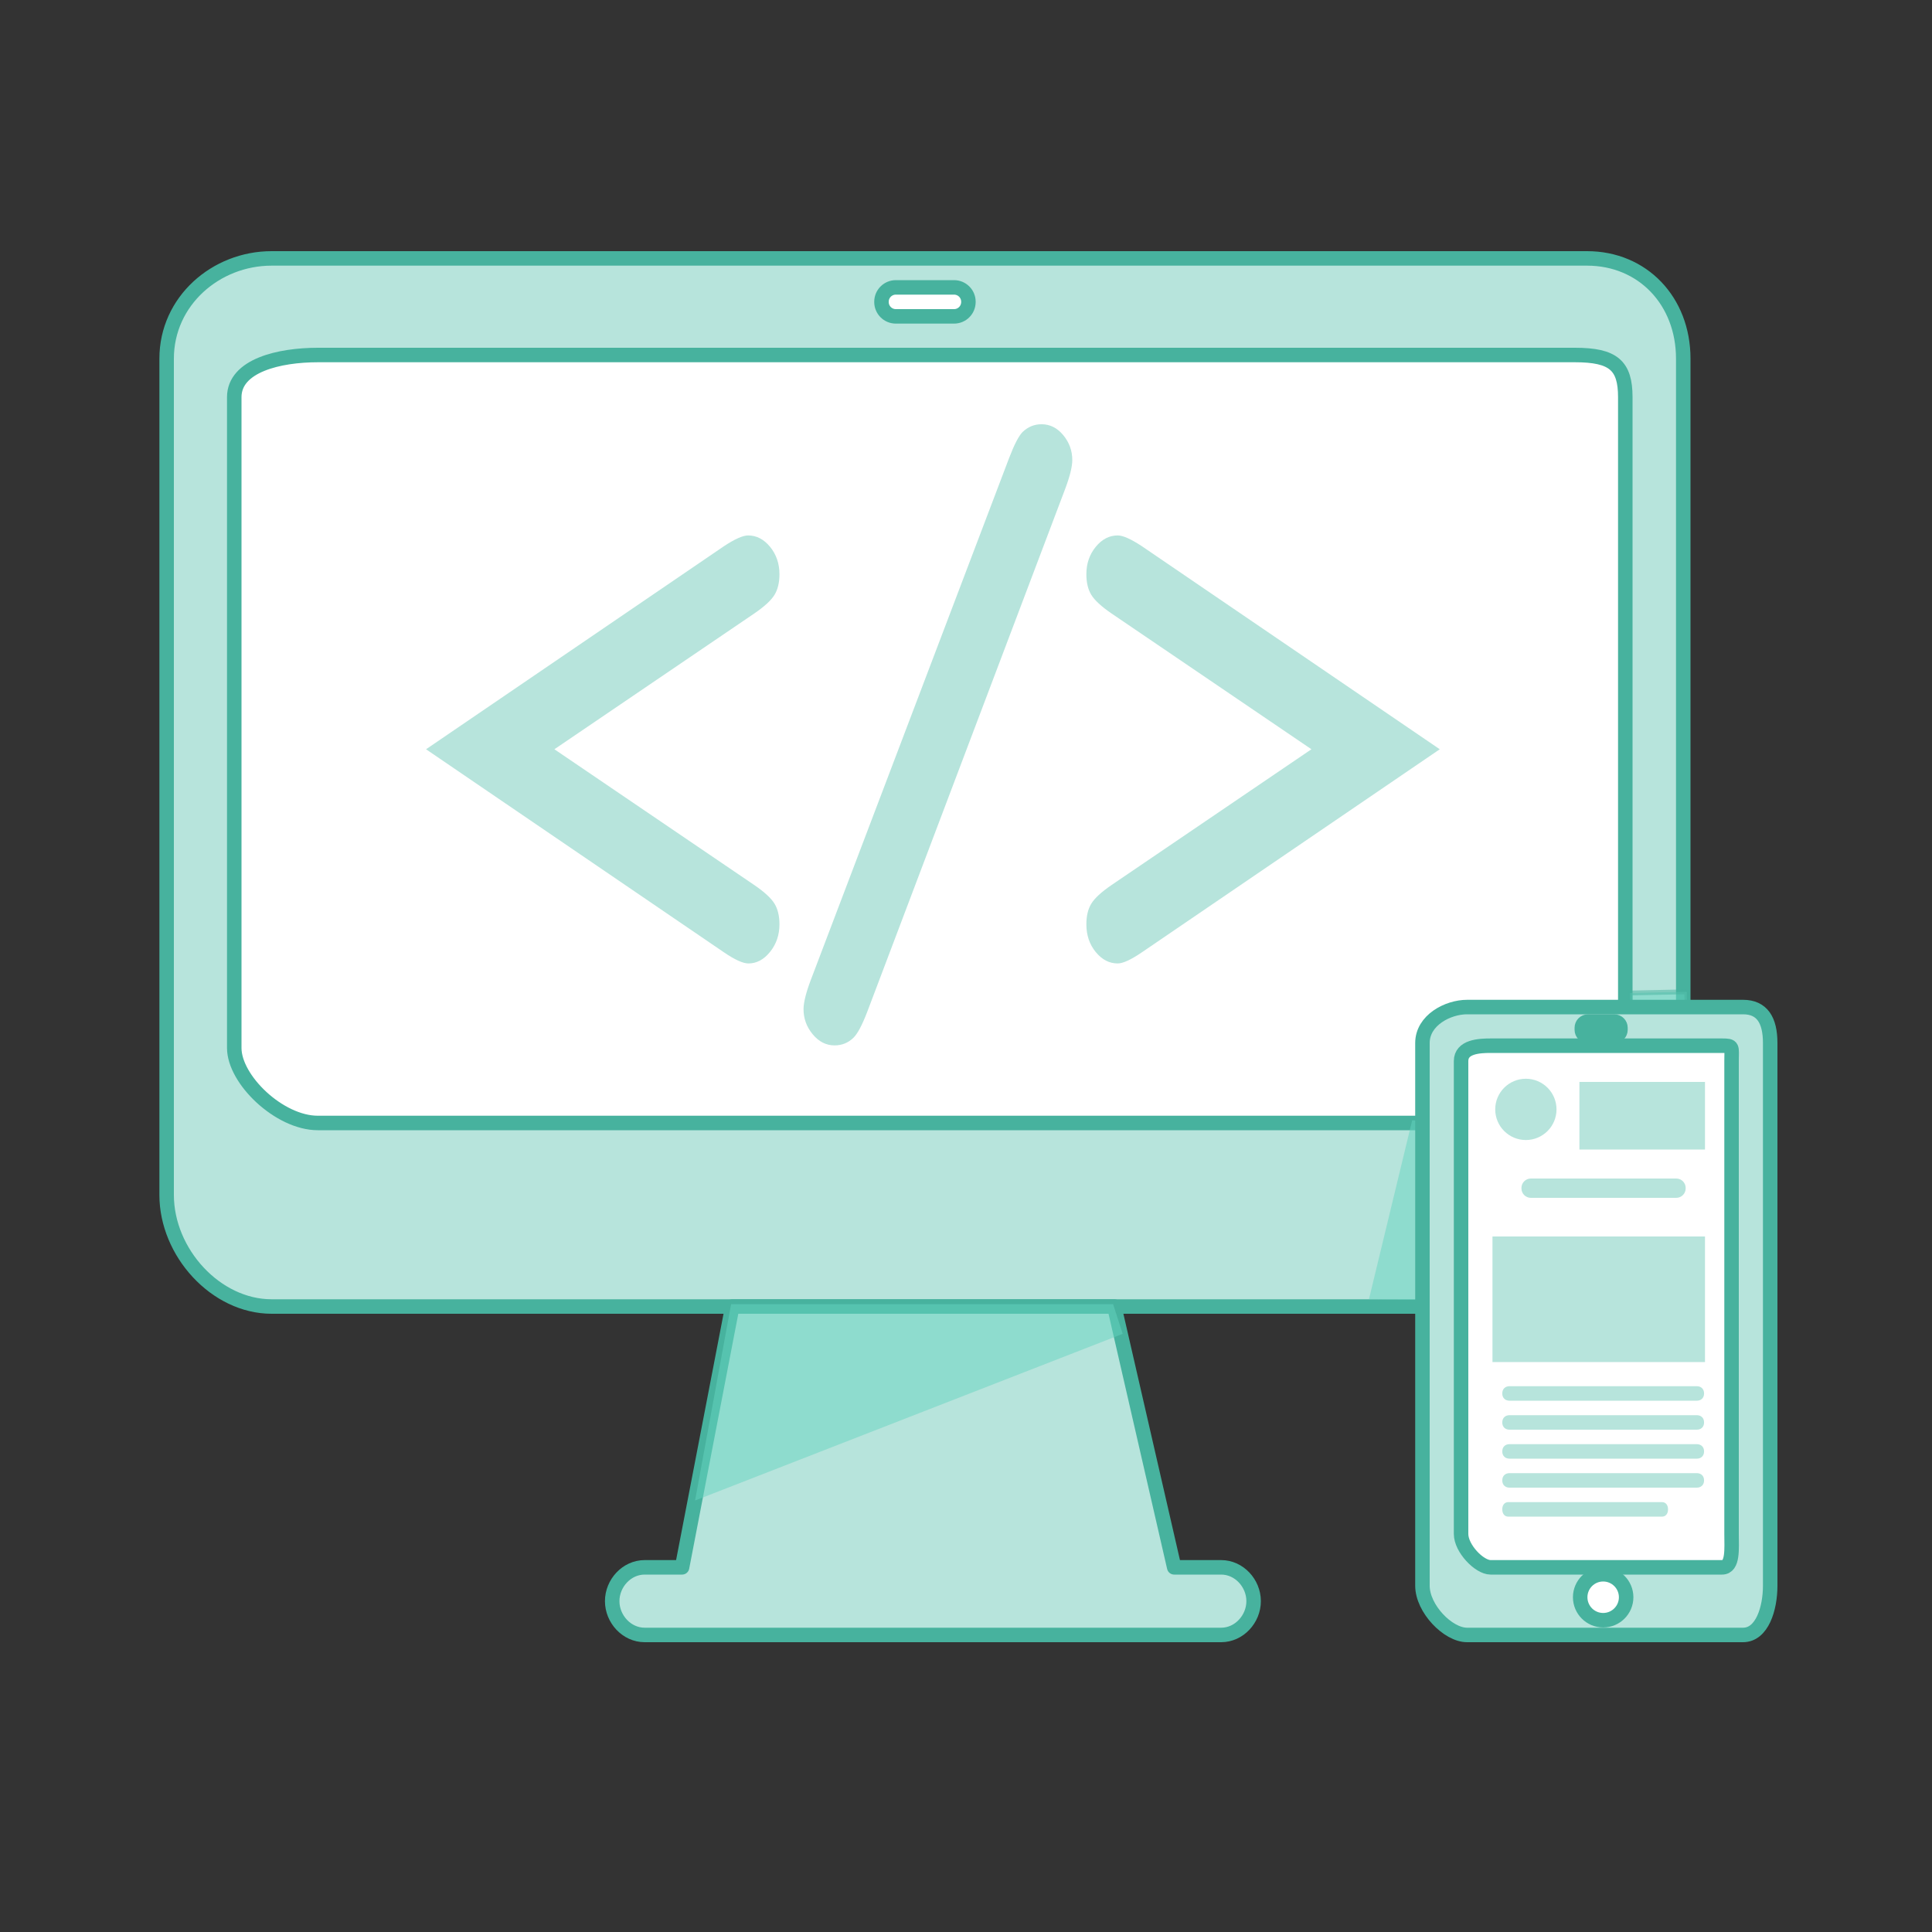 <?xml version="1.0" encoding="utf-8"?>
<!-- Generator: Adobe Illustrator 16.0.0, SVG Export Plug-In . SVG Version: 6.00 Build 0)  -->
<!DOCTYPE svg PUBLIC "-//W3C//DTD SVG 1.1//EN" "http://www.w3.org/Graphics/SVG/1.1/DTD/svg11.dtd">
<svg version="1.1" id="Layer_1" xmlns="http://www.w3.org/2000/svg" xmlns:xlink="http://www.w3.org/1999/xlink" x="0px" y="0px"
	 width="400px" height="400px" viewBox="0 0 400 400" enable-background="new 0 0 400 400" xml:space="preserve">
<rect x="0" y="0" width="400" height="400" fill="#333333" stroke="none"/>
<g>
	
		<path fill="#B7E4DC" stroke="#47B29E" stroke-width="3" stroke-linecap="round" stroke-linejoin="round" stroke-miterlimit="10" d="
		M348.5,247.39c0,11.938-8.394,23.11-19.921,23.11H56.227c-11.528,0-21.727-11.172-21.727-23.11V74.26
		c0-11.938,10.199-20.76,21.727-20.76h272.352c11.527,0,19.921,8.822,19.921,20.76V247.39z"/>
	
		<path fill="#FFFFFF" stroke="#47B29E" stroke-width="3" stroke-linecap="round" stroke-linejoin="round" stroke-miterlimit="10" d="
		M336.5,216.97c0,6.566-2.455,15.53-10.42,15.53H65.798c-7.965,0-17.298-8.964-17.298-15.53V82.229
		c0-6.566,9.333-8.729,17.298-8.729H326.08c7.965,0,10.42,2.163,10.42,8.729V216.97z"/>
	<g>
		<path fill="#B7E4DC" d="M114.782,155.126l41.419,28.136c2.079,1.427,3.462,2.703,4.147,3.823c0.687,1.123,1.03,2.55,1.03,4.282
			c0,2.193-0.645,4.091-1.933,5.697c-1.29,1.605-2.788,2.408-4.491,2.408c-1.124,0-2.808-0.765-5.054-2.293l-61.691-42.052
			l61.691-42.052c2.246-1.479,3.909-2.218,4.991-2.218c1.747,0,3.265,0.79,4.554,2.37c1.288,1.58,1.933,3.466,1.933,5.658
			c0,1.733-0.343,3.161-1.03,4.281c-0.685,1.122-2.068,2.397-4.147,3.824L114.782,155.126z"/>
		<path fill="#B7E4DC" d="M220.507,101.292l-40.981,108.266c-1.041,2.702-1.976,4.459-2.808,5.275
			c-1.081,1.068-2.392,1.605-3.93,1.605c-1.746,0-3.253-0.765-4.521-2.294c-1.27-1.53-1.902-3.261-1.902-5.199
			c0-1.376,0.498-3.391,1.497-6.041l41.107-108.188c1.039-2.701,1.954-4.46,2.745-5.275c1.123-1.07,2.432-1.606,3.929-1.606
			c1.747,0,3.244,0.752,4.492,2.255c1.248,1.505,1.871,3.225,1.871,5.161C222.005,96.629,221.507,98.644,220.507,101.292z"/>
		<path fill="#B7E4DC" d="M271.516,155.126l-41.419-28.137c-2.08-1.427-3.462-2.702-4.148-3.824
			c-0.687-1.12-1.029-2.548-1.029-4.281c0-2.192,0.644-4.078,1.933-5.658c1.288-1.58,2.807-2.37,4.554-2.37
			c1.081,0,2.744,0.739,4.99,2.218l61.692,42.052l-61.692,42.052c-2.246,1.528-3.909,2.293-4.99,2.293
			c-1.748,0-3.266-0.79-4.554-2.371c-1.29-1.578-1.933-3.491-1.933-5.734c0-1.732,0.342-3.159,1.029-4.282
			c0.686-1.12,2.068-2.396,4.148-3.823L271.516,155.126z"/>
	</g>
	
		<path fill="#FFFFFF" stroke="#47B29E" stroke-width="3" stroke-linecap="round" stroke-linejoin="round" stroke-miterlimit="10" d="
		M200.5,62.53c0,1.64-1.33,2.97-2.97,2.97H185.47c-1.64,0-2.97-1.33-2.97-2.97V62.47c0-1.64,1.33-2.97,2.97-2.97h12.061
		c1.64,0,2.97,1.33,2.97,2.97V62.53z"/>
	
		<path fill="#B7E4DC" stroke="#47B29E" stroke-width="3" stroke-linecap="round" stroke-linejoin="round" stroke-miterlimit="10" d="
		M252.835,324.5h-9.732l-12.402-54h-79.083l-10.401,54h-7.753c-3.708,0-6.715,3.291-6.715,7c0,3.708,3.006,7,6.715,7h5.223H246.12
		h6.715c3.708,0,6.714-3.292,6.714-7C259.549,327.791,256.543,324.5,252.835,324.5z"/>
	<polygon opacity="0.5" fill="#66D4C0" points="230.453,270 151.369,270 143.908,310.662 232.442,276.156 	"/>
	<polygon opacity="0.5" fill="#66D4C0" points="292.376,231.951 283.424,269.005 302.449,269.254 301.765,232.2 	"/>
	<polygon opacity="0.5" fill="#66D4C0" stroke="#47B29E" stroke-miterlimit="10" points="337.5,205.589 337.5,241.4 
		350.004,242.396 349.223,205.342 	"/>
	
		<path fill="#B7E4DC" stroke="#47B29E" stroke-width="3" stroke-linecap="round" stroke-linejoin="round" stroke-miterlimit="10" d="
		M366.5,328.299c0,4.755-1.683,10.201-5.624,10.201h-57.146c-3.94,0-9.229-5.446-9.229-10.201V215.954
		c0-4.755,5.289-7.454,9.229-7.454h57.146c3.941,0,5.624,2.699,5.624,7.454V328.299z"/>
	
		<path fill="#FFFFFF" stroke="#47B29E" stroke-width="3" stroke-linecap="round" stroke-linejoin="round" stroke-miterlimit="10" d="
		M308.604,324.5c-2.335,0-6.104-3.912-6.104-6.909v-97.912c0-2.996,3.769-3.179,6.104-3.179h47.936c2.336,0,1.961,0.183,1.961,3.179
		v97.912c0,2.997,0.375,6.909-1.961,6.909H308.604z"/>
	
		<path fill="#FFFFFF" stroke="#47B29E" stroke-width="3" stroke-linecap="round" stroke-linejoin="round" stroke-miterlimit="10" d="
		M335.5,213.216c0,0.709-0.575,1.284-1.284,1.284h-5.433c-0.709,0-1.284-0.575-1.284-1.284v-0.432c0-0.709,0.575-1.284,1.284-1.284
		h5.433c0.709,0,1.284,0.575,1.284,1.284V213.216z"/>
	
		<circle fill="#FFFFFF" stroke="#47B29E" stroke-width="3" stroke-linecap="round" stroke-linejoin="round" stroke-miterlimit="10" cx="331.918" cy="330.69" r="4.758"/>
	<g>
		<rect x="327" y="224" fill="#B7E4DC" width="26" height="14"/>
		<circle fill="#B7E4DC" cx="315.914" cy="229.686" r="6.344"/>
		<rect x="309" y="256" fill="#B7E4DC" width="44" height="26"/>
		<path fill="#B7E4DC" d="M349,246.05c0,1.077-0.874,1.95-1.952,1.95h-30.097c-1.078,0-1.952-0.873-1.952-1.95v-0.1
			c0-1.077,0.874-1.95,1.952-1.95h30.097c1.078,0,1.952,0.873,1.952,1.95V246.05z"/>
		<path fill="#B7E4DC" d="M352.809,288.5c0,0.979-0.669,1.5-1.493,1.5h-38.795c-0.824,0-1.492-0.521-1.492-1.5l0,0
			c0-0.979,0.667-1.5,1.492-1.5h38.795C352.14,287,352.809,287.521,352.809,288.5L352.809,288.5z"/>
		<path fill="#B7E4DC" d="M352.809,294.5c0,0.98-0.669,1.5-1.493,1.5h-38.795c-0.824,0-1.492-0.52-1.492-1.5l0,0
			c0-0.98,0.667-1.5,1.492-1.5h38.795C352.14,293,352.809,293.52,352.809,294.5L352.809,294.5z"/>
		<path fill="#B7E4DC" d="M352.809,300.5c0,0.979-0.669,1.5-1.493,1.5h-38.795c-0.824,0-1.492-0.521-1.492-1.5l0,0
			c0-0.98,0.667-1.5,1.492-1.5h38.795C352.14,299,352.809,299.52,352.809,300.5L352.809,300.5z"/>
		<path fill="#B7E4DC" d="M352.809,306.5c0,0.979-0.669,1.5-1.493,1.5h-38.795c-0.824,0-1.492-0.521-1.492-1.5l0,0
			c0-0.979,0.667-1.5,1.492-1.5h38.795C352.14,305,352.809,305.521,352.809,306.5L352.809,306.5z"/>
		<path fill="#B7E4DC" d="M345.349,312.5c0,0.979-0.549,1.5-1.226,1.5h-31.868c-0.677,0-1.225-0.521-1.225-1.5l0,0
			c0-0.979,0.548-1.5,1.225-1.5h31.868C344.799,311,345.349,311.521,345.349,312.5L345.349,312.5z"/>
	</g>
</g>
</svg>

